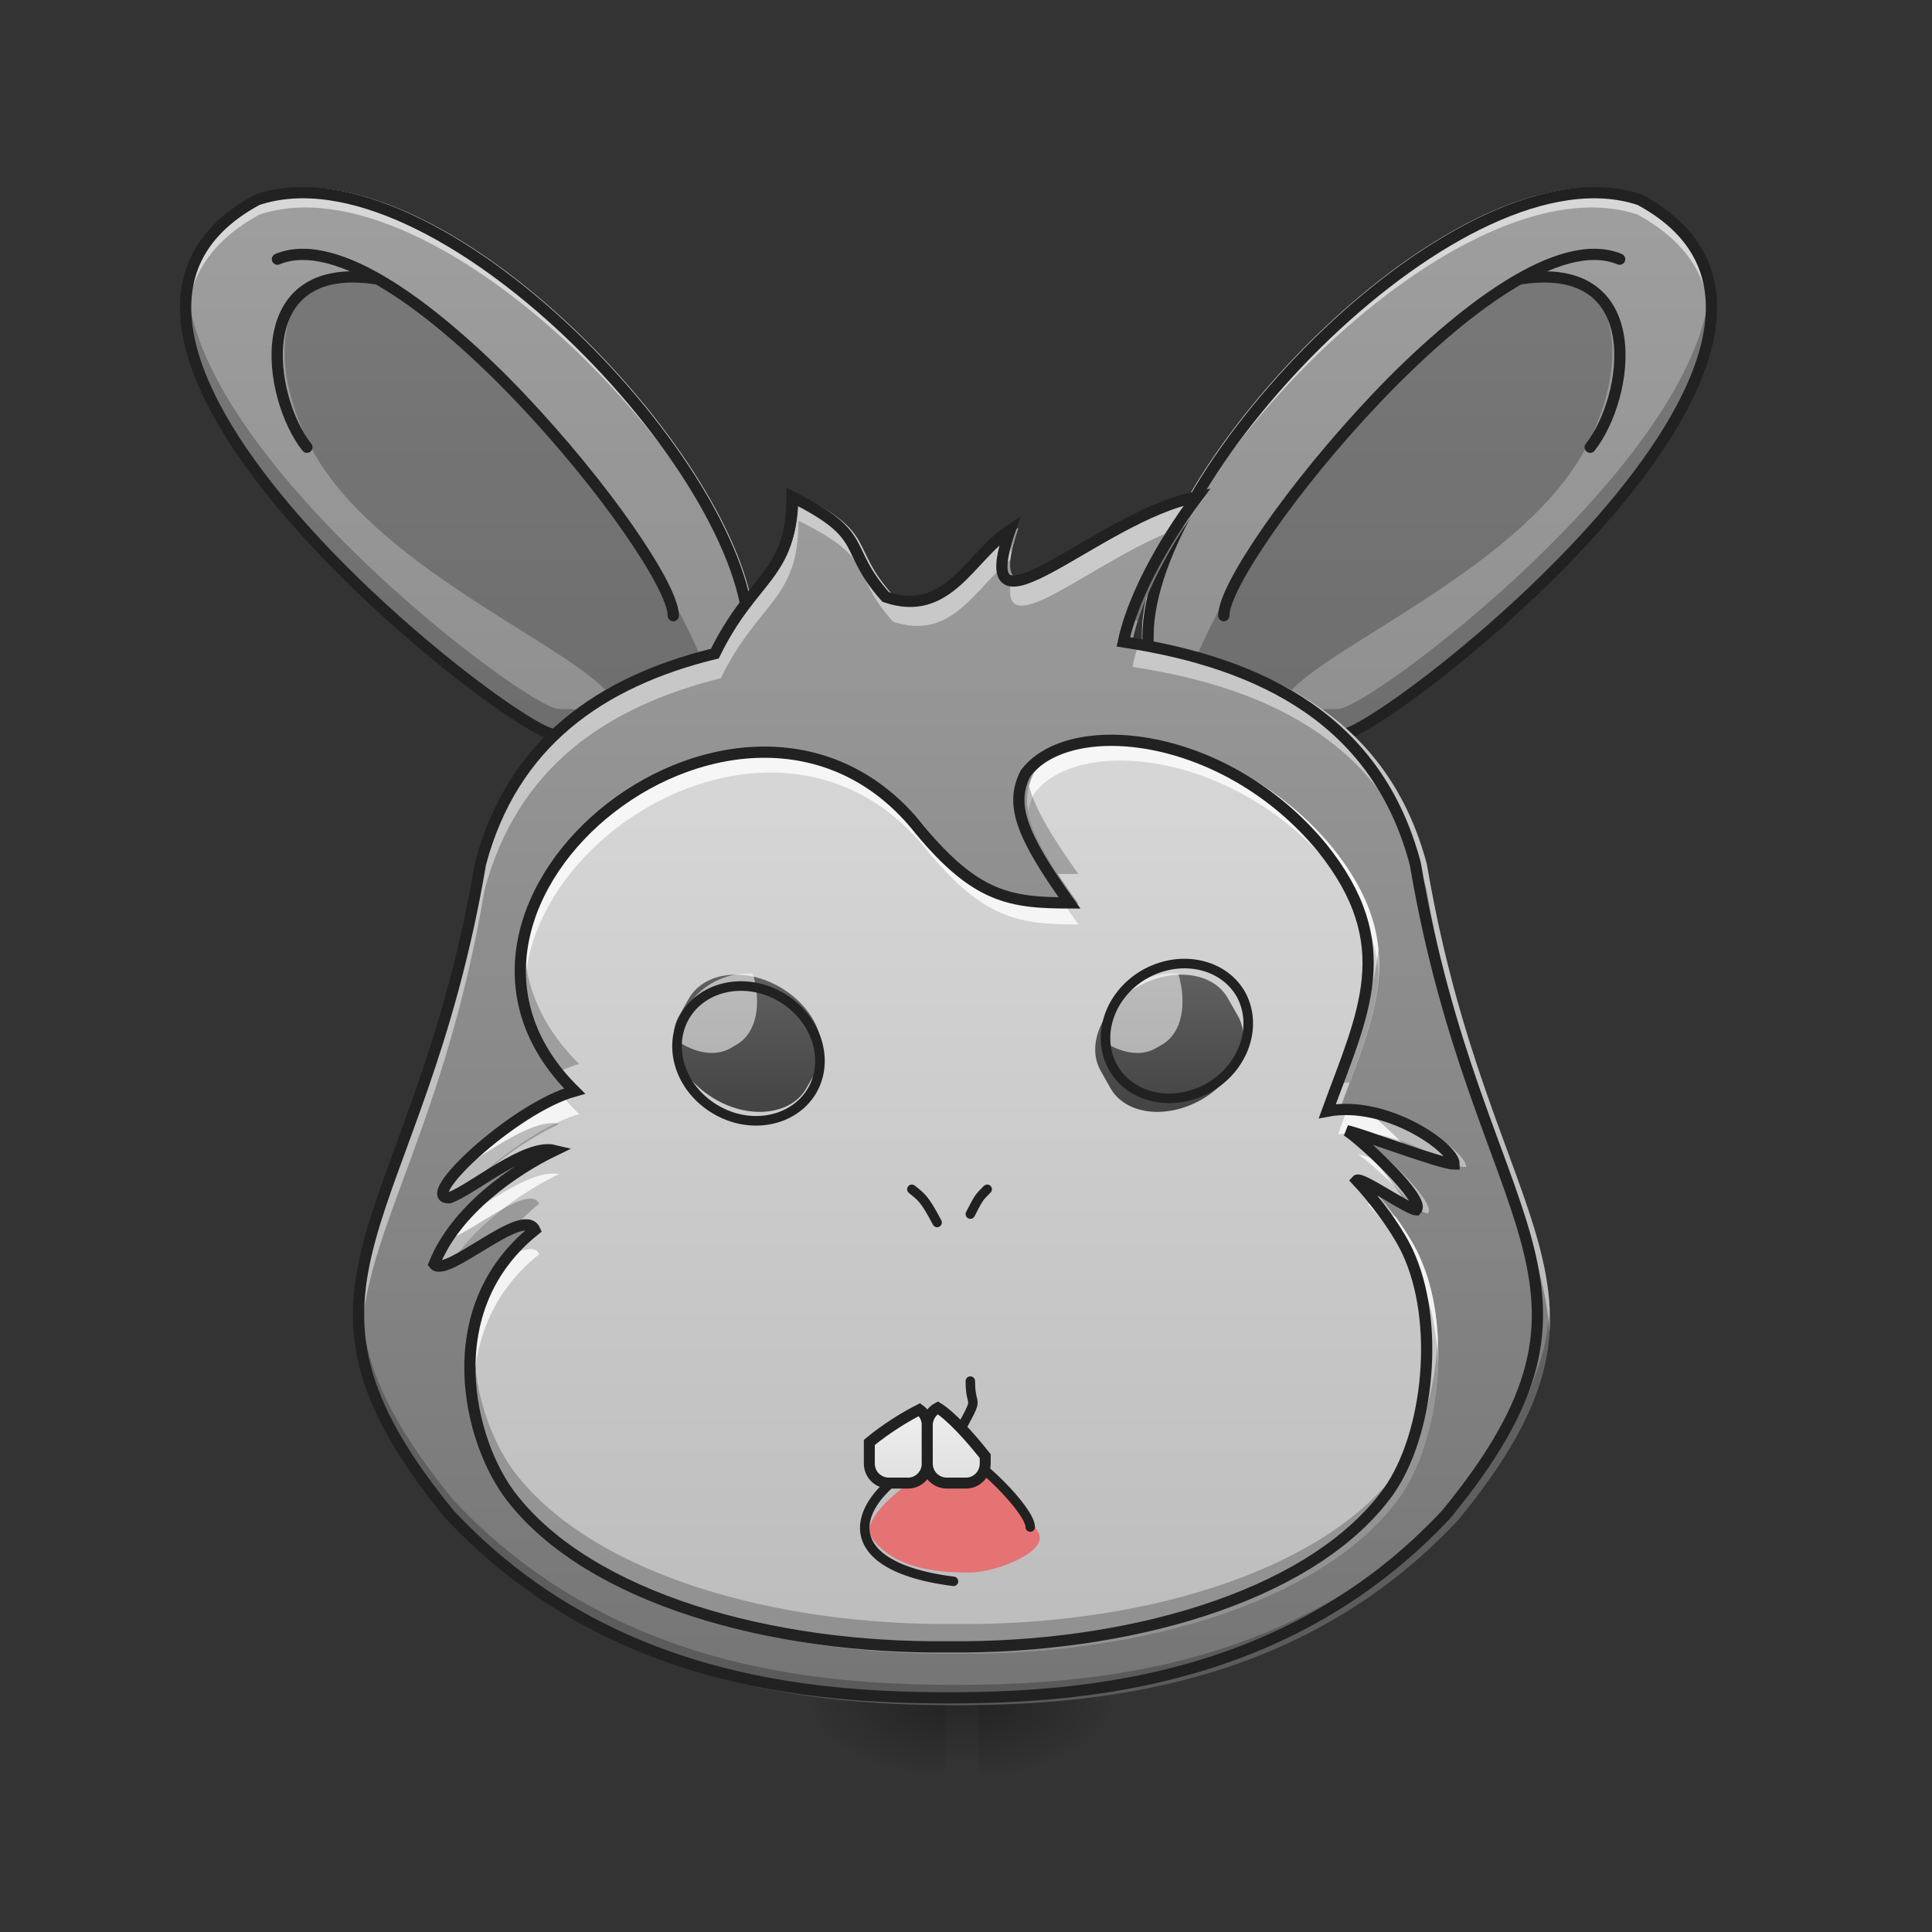 <?xml version="1.0" encoding="UTF-8"?>
<svg xmlns="http://www.w3.org/2000/svg" xmlns:xlink="http://www.w3.org/1999/xlink" width="16pt" height="16pt" viewBox="0 0 16 16" version="1.1">
<rect x="0" y="0" width="16" height="16" fill="#333333" stroke="none"/>
<defs>
<linearGradient id="linear0" gradientUnits="userSpaceOnUse" x1="254" y1="233.5" x2="254" y2="254.667" gradientTransform="matrix(0.026,0,0,0.026,-1.369,7.976)">
<stop offset="0" style="stop-color:rgb(0%,0%,0%);stop-opacity:0.275;"/>
<stop offset="1" style="stop-color:rgb(0%,0%,0%);stop-opacity:0;"/>
</linearGradient>
<radialGradient id="radial0" gradientUnits="userSpaceOnUse" cx="450.909" cy="189.579" fx="450.909" fy="189.579" r="21.167" gradientTransform="matrix(0,-0.033,-0.059,-0,19.188,29.095)">
<stop offset="0" style="stop-color:rgb(0%,0%,0%);stop-opacity:0.314;"/>
<stop offset="0.222" style="stop-color:rgb(0%,0%,0%);stop-opacity:0.275;"/>
<stop offset="1" style="stop-color:rgb(0%,0%,0%);stop-opacity:0;"/>
</radialGradient>
<radialGradient id="radial1" gradientUnits="userSpaceOnUse" cx="450.909" cy="189.579" fx="450.909" fy="189.579" r="21.167" gradientTransform="matrix(-0,0.033,0.059,0,-3.264,-0.852)">
<stop offset="0" style="stop-color:rgb(0%,0%,0%);stop-opacity:0.314;"/>
<stop offset="0.222" style="stop-color:rgb(0%,0%,0%);stop-opacity:0.275;"/>
<stop offset="1" style="stop-color:rgb(0%,0%,0%);stop-opacity:0;"/>
</radialGradient>
<radialGradient id="radial2" gradientUnits="userSpaceOnUse" cx="450.909" cy="189.579" fx="450.909" fy="189.579" r="21.167" gradientTransform="matrix(-0,-0.033,0.059,-0,-3.264,29.095)">
<stop offset="0" style="stop-color:rgb(0%,0%,0%);stop-opacity:0.314;"/>
<stop offset="0.222" style="stop-color:rgb(0%,0%,0%);stop-opacity:0.275;"/>
<stop offset="1" style="stop-color:rgb(0%,0%,0%);stop-opacity:0;"/>
</radialGradient>
<radialGradient id="radial3" gradientUnits="userSpaceOnUse" cx="450.909" cy="189.579" fx="450.909" fy="189.579" r="21.167" gradientTransform="matrix(0,0.033,-0.059,0,19.188,-0.852)">
<stop offset="0" style="stop-color:rgb(0%,0%,0%);stop-opacity:0.314;"/>
<stop offset="0.222" style="stop-color:rgb(0%,0%,0%);stop-opacity:0.275;"/>
<stop offset="1" style="stop-color:rgb(0%,0%,0%);stop-opacity:0;"/>
</radialGradient>
<linearGradient id="linear1" gradientUnits="userSpaceOnUse" x1="74.083" y1="233.5" x2="74.083" y2="-158.083" gradientTransform="matrix(0.031,0,0,0.031,0,6.719)">
<stop offset="0" style="stop-color:rgb(45.882%,45.882%,45.882%);stop-opacity:1;"/>
<stop offset="1" style="stop-color:rgb(61.961%,61.961%,61.961%);stop-opacity:1;"/>
</linearGradient>
<linearGradient id="linear2" gradientUnits="userSpaceOnUse" x1="74.083" y1="233.5" x2="74.083" y2="-158.083" gradientTransform="matrix(-0.031,0,0,0.031,15.711,6.719)">
<stop offset="0" style="stop-color:rgb(45.882%,45.882%,45.882%);stop-opacity:1;"/>
<stop offset="1" style="stop-color:rgb(61.961%,61.961%,61.961%);stop-opacity:1;"/>
</linearGradient>
<linearGradient id="linear3" gradientUnits="userSpaceOnUse" x1="960" y1="1695.118" x2="960" y2="175.118" gradientTransform="matrix(0.007,0,0,0.007,1.673,2.318)">
<stop offset="0" style="stop-color:rgb(45.882%,45.882%,45.882%);stop-opacity:1;"/>
<stop offset="1" style="stop-color:rgb(61.961%,61.961%,61.961%);stop-opacity:1;"/>
</linearGradient>
<linearGradient id="linear4" gradientUnits="userSpaceOnUse" x1="960" y1="1615.118" x2="960" y2="175.118" gradientTransform="matrix(0.007,0,0,0.007,1.673,2.318)">
<stop offset="0" style="stop-color:rgb(74.118%,74.118%,74.118%);stop-opacity:1;"/>
<stop offset="1" style="stop-color:rgb(87.843%,87.843%,87.843%);stop-opacity:1;"/>
</linearGradient>
<linearGradient id="linear5" gradientUnits="userSpaceOnUse" x1="306.917" y1="106.5" x2="306.917" y2="53.583" gradientTransform="matrix(0.029,0,-0,0.023,-2.317,6.806)">
<stop offset="0" style="stop-color:rgb(25.882%,25.882%,25.882%);stop-opacity:1;"/>
<stop offset="1" style="stop-color:rgb(38.039%,38.039%,38.039%);stop-opacity:1;"/>
</linearGradient>
<linearGradient id="linear6" gradientUnits="userSpaceOnUse" x1="930" y1="1535.118" x2="930" y2="1465.118" >
<stop offset="0" style="stop-color:rgb(87.843%,87.843%,87.843%);stop-opacity:1;"/>
<stop offset="1" style="stop-color:rgb(93.333%,93.333%,93.333%);stop-opacity:1;"/>
</linearGradient>
<linearGradient id="linear7" gradientUnits="userSpaceOnUse" x1="990" y1="1535.118" x2="990" y2="1455.118" >
<stop offset="0" style="stop-color:rgb(87.843%,87.843%,87.843%);stop-opacity:1;"/>
<stop offset="1" style="stop-color:rgb(93.333%,93.333%,93.333%);stop-opacity:1;"/>
</linearGradient>
<linearGradient id="linear8" gradientUnits="userSpaceOnUse" x1="306.917" y1="106.5" x2="306.917" y2="53.583" gradientTransform="matrix(0.029,-0,0,0.023,-2.317,6.806)">
<stop offset="0" style="stop-color:rgb(25.882%,25.882%,25.882%);stop-opacity:1;"/>
<stop offset="1" style="stop-color:rgb(38.039%,38.039%,38.039%);stop-opacity:1;"/>
</linearGradient>
</defs>
<g id="surface1">
<path style=" stroke:none;fill-rule:nonzero;fill:url(#linear0);" d="M 7.824 14.121 L 8.102 14.121 L 8.102 14.68 L 7.824 14.68 Z M 7.824 14.121 "/>
<path style=" stroke:none;fill-rule:nonzero;fill:url(#radial0);" d="M 8.102 14.121 L 9.215 14.121 L 9.215 13.562 L 8.102 13.562 Z M 8.102 14.121 "/>
<path style=" stroke:none;fill-rule:nonzero;fill:url(#radial1);" d="M 7.824 14.121 L 6.707 14.121 L 6.707 14.68 L 7.824 14.68 Z M 7.824 14.121 "/>
<path style=" stroke:none;fill-rule:nonzero;fill:url(#radial2);" d="M 7.824 14.121 L 6.707 14.121 L 6.707 13.562 L 7.824 13.562 Z M 7.824 14.121 "/>
<path style=" stroke:none;fill-rule:nonzero;fill:url(#radial3);" d="M 8.102 14.121 L 9.215 14.121 L 9.215 14.68 L 8.102 14.68 Z M 8.102 14.121 "/>
<path style=" stroke:none;fill-rule:nonzero;fill:url(#linear1);" d="M 2.148 1.613 C 3.637 1.117 6.254 3.879 6.254 5.254 C 6.254 6.625 5.547 6.078 4.629 6.078 C 4.301 6.078 0 2.77 2.148 1.613 Z M 2.148 1.613 "/>
<path style=" stroke:none;fill-rule:nonzero;fill:rgb(0%,0%,0%);fill-opacity:0.235;" d="M 2.977 2.273 C 4.383 2.688 6.227 5.668 5.953 6.242 C 5.875 6.414 5.402 6.117 5.043 5.746 C 4.703 5.336 3.059 4.672 2.562 3.68 C 2.148 2.855 2.398 2.191 2.977 2.273 Z M 2.977 2.273 "/>
<path style="fill:none;stroke-width:3;stroke-linecap:round;stroke-linejoin:round;stroke:rgb(12.941%,12.941%,12.941%);stroke-opacity:1;stroke-miterlimit:4;" d="M 179.858 -52.266 C 180.108 -67.264 105.865 -160.755 74.118 -147.506 " transform="matrix(0.031,0,0,0.031,0,6.719)"/>
<path style="fill:none;stroke-width:3;stroke-linecap:round;stroke-linejoin:round;stroke:rgb(12.941%,12.941%,12.941%);stroke-opacity:1;stroke-miterlimit:4;" d="M 100.49 -142.257 C 66.119 -147.506 71.493 -110.51 81.992 -97.261 " transform="matrix(0.031,0,0,0.031,0,6.719)"/>
<path style=" stroke:none;fill-rule:nonzero;fill:rgb(100%,100%,100%);fill-opacity:0.588;" d="M 2.52 1.555 C 2.391 1.555 2.266 1.574 2.148 1.613 C 1.691 1.859 1.527 2.207 1.555 2.598 C 1.578 2.273 1.758 1.992 2.148 1.777 C 3.617 1.289 6.18 3.965 6.254 5.359 C 6.254 5.324 6.254 5.289 6.254 5.254 C 6.254 3.984 4.031 1.539 2.52 1.555 Z M 2.52 1.555 "/>
<path style=" stroke:none;fill-rule:nonzero;fill:rgb(0%,0%,0%);fill-opacity:0.235;" d="M 1.555 2.41 C 1.414 3.852 4.359 6.078 4.629 6.078 C 5.547 6.078 6.254 6.625 6.254 5.254 C 6.254 5.227 6.254 5.203 6.25 5.18 C 6.207 6.383 5.516 5.871 4.629 5.871 C 4.371 5.871 1.684 3.848 1.555 2.41 Z M 1.555 2.41 "/>
<path style="fill:none;stroke-width:3;stroke-linecap:butt;stroke-linejoin:miter;stroke:rgb(12.941%,12.941%,12.941%);stroke-opacity:1;stroke-miterlimit:4;" d="M 68.743 -163.38 C 116.364 -179.253 200.106 -90.887 200.106 -46.891 C 200.106 -3.02 177.483 -20.519 148.111 -20.519 C 137.612 -20.519 0 -126.383 68.743 -163.38 Z M 68.743 -163.38 " transform="matrix(0.031,0,0,0.031,0,6.719)"/>
<path style=" stroke:none;fill-rule:nonzero;fill:url(#linear2);" d="M 13.562 1.613 C 12.074 1.117 9.457 3.879 9.457 5.254 C 9.457 6.625 10.164 6.078 11.082 6.078 C 11.41 6.078 15.711 2.77 13.562 1.613 Z M 13.562 1.613 "/>
<path style=" stroke:none;fill-rule:nonzero;fill:rgb(0%,0%,0%);fill-opacity:0.235;" d="M 12.734 2.273 C 11.328 2.688 9.484 5.668 9.758 6.242 C 9.836 6.414 10.309 6.117 10.668 5.746 C 11.008 5.336 12.652 4.672 13.148 3.68 C 13.562 2.855 13.312 2.191 12.734 2.273 Z M 12.734 2.273 "/>
<path style="fill:none;stroke-width:3;stroke-linecap:round;stroke-linejoin:round;stroke:rgb(12.941%,12.941%,12.941%);stroke-opacity:1;stroke-miterlimit:4;" d="M 179.864 -52.266 C 180.114 -67.264 105.871 -160.755 74.124 -147.506 " transform="matrix(-0.031,0,0,0.031,15.711,6.719)"/>
<path style="fill:none;stroke-width:3;stroke-linecap:round;stroke-linejoin:round;stroke:rgb(12.941%,12.941%,12.941%);stroke-opacity:1;stroke-miterlimit:4;" d="M 100.497 -142.257 C 66.125 -147.506 71.5 -110.51 81.999 -97.261 " transform="matrix(-0.031,0,0,0.031,15.711,6.719)"/>
<path style=" stroke:none;fill-rule:nonzero;fill:rgb(100%,100%,100%);fill-opacity:0.588;" d="M 13.195 1.555 C 13.32 1.555 13.445 1.574 13.562 1.613 C 14.02 1.859 14.184 2.207 14.156 2.598 C 14.133 2.273 13.953 1.992 13.562 1.777 C 12.094 1.289 9.531 3.965 9.461 5.359 C 9.457 5.324 9.457 5.289 9.457 5.254 C 9.457 3.984 11.68 1.539 13.195 1.555 Z M 13.195 1.555 "/>
<path style=" stroke:none;fill-rule:nonzero;fill:rgb(0%,0%,0%);fill-opacity:0.235;" d="M 14.156 2.41 C 14.297 3.852 11.352 6.078 11.082 6.078 C 10.164 6.078 9.457 6.625 9.457 5.254 C 9.457 5.227 9.457 5.203 9.461 5.18 C 9.508 6.383 10.195 5.871 11.082 5.871 C 11.34 5.871 14.027 3.848 14.156 2.41 Z M 14.156 2.41 "/>
<path style="fill:none;stroke-width:3;stroke-linecap:butt;stroke-linejoin:miter;stroke:rgb(12.941%,12.941%,12.941%);stroke-opacity:1;stroke-miterlimit:4;" d="M 68.75 -163.38 C 116.37 -179.253 200.112 -90.887 200.112 -46.891 C 200.112 -3.02 177.489 -20.519 148.117 -20.519 C 137.618 -20.519 0.006 -126.383 68.75 -163.38 Z M 68.75 -163.38 " transform="matrix(-0.031,0,0,0.031,15.711,6.719)"/>
<path style=" stroke:none;fill-rule:nonzero;fill:url(#linear3);" d="M 6.613 4.094 C 6.613 4.754 6.285 4.754 5.969 5.402 C 5.016 5.637 4.281 6.145 4.012 7.156 C 3.492 10.223 2.156 10.641 3.754 12.59 C 5.055 13.98 6.762 14.121 7.914 14.121 C 9.066 14.121 10.773 13.98 12.074 12.59 C 13.676 10.641 12.336 10.223 11.816 7.156 C 11.504 5.977 10.562 5.484 9.379 5.305 C 9.449 4.969 9.68 4.516 9.996 4.094 C 9.176 4.246 8.078 5.406 8.434 4.371 C 8.102 4.586 7.918 5.109 7.395 4.93 C 7.023 4.512 7.277 4.426 6.613 4.094 Z M 6.613 4.094 "/>
<path style=" stroke:none;fill-rule:nonzero;fill:url(#linear4);" d="M 8.93 7.484 C 8.434 7.484 8.148 7.438 7.684 6.879 C 6.246 5.051 3.195 7.477 4.797 9.055 C 4.289 9.195 3.473 9.965 3.754 9.945 C 3.949 9.875 4.391 9.492 4.629 9.551 C 4.297 9.711 3.805 10.047 3.625 10.5 C 3.723 10.625 4.371 10.008 4.465 10.215 C 3.637 10.875 3.914 11.992 4.273 12.449 C 4.93 13.293 6.441 13.711 7.914 13.695 C 9.387 13.711 10.898 13.293 11.555 12.449 C 11.918 11.992 12.027 11.047 11.773 10.445 C 11.684 10.223 11.457 9.938 11.328 9.801 C 11.359 9.766 11.754 10.043 11.824 10.047 C 11.906 9.965 11.379 9.473 11.246 9.387 C 11.355 9.406 12.027 9.664 12.141 9.664 C 12.141 9.531 11.578 9.129 11.082 9.223 C 11.379 8.406 11.691 7.836 11.035 7.02 C 10.23 6.047 8.93 5.914 8.562 6.402 C 8.434 6.656 8.516 6.906 8.93 7.484 Z M 8.93 7.484 "/>
<path style=" stroke:none;fill-rule:nonzero;fill:url(#linear5);" d="M 5.625 8.41 L 5.707 8.266 C 5.836 8.047 6.172 8.008 6.461 8.176 C 6.75 8.344 6.883 8.656 6.758 8.871 L 6.676 9.016 C 6.551 9.23 6.215 9.273 5.926 9.105 C 5.633 8.938 5.5 8.625 5.625 8.41 Z M 5.625 8.41 "/>
<path style=" stroke:none;fill-rule:nonzero;fill:rgb(98.039%,98.039%,98.039%);fill-opacity:0.588;" d="M 6.234 8.062 C 6.117 8.055 5.996 8.082 5.891 8.145 C 5.715 8.25 5.613 8.426 5.598 8.613 C 5.754 8.723 5.922 8.754 6.051 8.68 L 6.105 8.648 C 6.266 8.551 6.309 8.316 6.234 8.062 Z M 6.234 8.062 "/>
<path style="fill:none;stroke-width:2.526;stroke-linecap:round;stroke-linejoin:round;stroke:rgb(12.941%,12.941%,12.941%);stroke-opacity:1;stroke-miterlimit:4;" d="M 53.179 195.559 C 62.59 195.61 70.334 204.272 70.304 214.97 C 70.274 225.667 62.623 234.414 53.104 234.425 C 43.694 234.374 35.95 225.711 35.98 215.014 C 35.948 204.208 43.661 195.57 53.179 195.559 Z M 53.179 195.559 " transform="matrix(0.016,-0.027,0.027,0.016,-0.456,6.719)"/>
<path style=" stroke:none;fill-rule:nonzero;fill:rgb(89.804%,45.098%,45.098%);fill-opacity:1;" d="M 8.039 13.023 C 7.852 13.023 7.383 13.023 7.195 12.695 C 7.195 12.445 7.785 12.098 7.938 12.031 C 8.031 11.949 8.508 12.527 8.602 12.695 C 8.684 12.859 8.227 13.023 8.039 13.023 Z M 8.039 13.023 "/>
<path style="fill:none;stroke-width:2.526;stroke-linecap:round;stroke-linejoin:round;stroke:rgb(12.941%,12.941%,12.941%);stroke-opacity:1;stroke-miterlimit:4;" d="M 275.224 191.211 C 275.224 186.712 260.725 172.213 253.976 169.963 C 262.725 153.84 259.225 161.089 259.225 152.215 " transform="matrix(0.031,0,0,0.031,0,6.719)"/>
<path style="fill:none;stroke-width:2.526;stroke-linecap:round;stroke-linejoin:round;stroke:rgb(12.941%,12.941%,12.941%);stroke-opacity:1;stroke-miterlimit:4;" d="M 243.602 100.97 C 246.226 103.095 246.976 103.47 250.351 109.844 " transform="matrix(0.031,0,0,0.031,0,6.719)"/>
<path style="fill:none;stroke-width:2.526;stroke-linecap:round;stroke-linejoin:round;stroke:rgb(12.941%,12.941%,12.941%);stroke-opacity:1;stroke-miterlimit:4;" d="M 263.725 100.97 C 261.475 103.22 261.475 103.22 259.225 107.594 " transform="matrix(0.031,0,0,0.031,0,6.719)"/>
<path style="fill:none;stroke-width:2.526;stroke-linecap:round;stroke-linejoin:round;stroke:rgb(12.941%,12.941%,12.941%);stroke-opacity:1;stroke-miterlimit:4;" d="M 253.976 169.963 C 227.603 180.587 219.104 201.21 254.726 205.71 " transform="matrix(0.031,0,0,0.031,0,6.719)"/>
<path style="fill-rule:nonzero;fill:url(#linear6);stroke-width:11.339;stroke-linecap:butt;stroke-linejoin:miter;stroke:rgb(12.941%,12.941%,12.941%);stroke-opacity:1;stroke-miterlimit:4;" d="M 951.878 1459.231 C 938.651 1465.844 917.393 1478.599 899.914 1493.243 L 899.914 1514.974 C 899.914 1526.311 908.89 1535.287 920.227 1535.287 L 940.068 1535.287 C 950.933 1535.287 959.908 1526.311 959.908 1514.974 L 959.908 1475.292 C 959.908 1468.679 956.602 1462.538 951.878 1459.231 Z M 951.878 1459.231 " transform="matrix(0.008,0,0,0.008,0,0)"/>
<path style="fill-rule:nonzero;fill:url(#linear7);stroke-width:11.339;stroke-linecap:butt;stroke-linejoin:miter;stroke:rgb(12.941%,12.941%,12.941%);stroke-opacity:1;stroke-miterlimit:4;" d="M 970.773 1457.341 C 964.632 1460.648 959.908 1467.262 959.908 1475.292 L 959.908 1514.974 C 959.908 1526.311 968.884 1535.287 980.221 1535.287 L 1000.062 1535.287 C 1010.927 1535.287 1019.903 1526.311 1019.903 1514.974 L 1019.903 1507.415 C 1004.314 1487.575 984.001 1465.372 970.773 1457.341 Z M 970.773 1457.341 " transform="matrix(0.008,0,0,0.008,0,0)"/>
<path style=" stroke:none;fill-rule:nonzero;fill:rgb(100%,100%,100%);fill-opacity:0.471;" d="M 6.613 4.094 C 6.613 4.754 6.285 4.754 5.969 5.402 C 5.016 5.637 4.281 6.145 4.012 7.156 C 3.664 9.227 2.938 10.09 2.996 11.031 C 3.047 10.164 3.691 9.285 4.012 7.375 C 4.281 6.359 5.016 5.855 5.969 5.617 C 6.285 4.973 6.613 4.973 6.613 4.312 C 7.277 4.641 7.023 4.73 7.395 5.148 C 7.883 5.312 8.074 4.871 8.367 4.637 C 8.375 4.574 8.395 4.488 8.434 4.371 C 8.102 4.586 7.918 5.109 7.395 4.93 C 7.023 4.512 7.277 4.426 6.613 4.094 Z M 9.996 4.094 C 9.344 4.215 8.52 4.973 8.383 4.762 C 8.23 5.426 9.074 4.605 9.809 4.359 C 9.867 4.273 9.93 4.184 9.996 4.094 Z M 9.438 5.312 C 9.41 5.387 9.391 5.457 9.379 5.523 C 10.562 5.703 11.504 6.195 11.816 7.375 C 12.141 9.285 12.781 10.164 12.832 11.031 C 12.891 10.09 12.168 9.227 11.816 7.156 C 11.508 5.996 10.594 5.504 9.438 5.312 Z M 9.438 5.312 "/>
<path style=" stroke:none;fill-rule:nonzero;fill:rgb(0%,0%,0%);fill-opacity:0.235;" d="M 9.996 4.094 C 9.945 4.102 9.898 4.117 9.848 4.129 C 9.609 4.488 9.438 4.855 9.379 5.137 C 9.391 5.137 9.406 5.141 9.422 5.141 C 9.52 4.832 9.73 4.449 9.996 4.094 Z M 8.434 4.371 C 8.414 4.387 8.395 4.398 8.375 4.414 C 8.363 4.488 8.363 4.543 8.375 4.578 C 8.387 4.52 8.406 4.453 8.434 4.371 Z M 2.996 10.836 C 2.973 11.352 3.16 11.867 3.754 12.59 C 5.055 13.98 6.762 14.121 7.914 14.121 C 9.066 14.121 10.773 13.98 12.074 12.59 C 12.668 11.867 12.859 11.352 12.832 10.836 C 12.812 11.297 12.605 11.777 12.074 12.422 C 10.773 13.812 9.066 13.953 7.914 13.953 C 6.762 13.953 5.055 13.812 3.754 12.422 C 3.227 11.777 3.016 11.297 2.996 10.836 Z M 2.996 10.836 "/>
<path style=" stroke:none;fill-rule:nonzero;fill:rgb(100%,100%,100%);fill-opacity:0.784;" d="M 9.293 6.125 C 8.969 6.125 8.703 6.219 8.562 6.402 C 8.516 6.5 8.496 6.598 8.516 6.715 C 8.523 6.668 8.543 6.621 8.562 6.574 C 8.93 6.086 10.23 6.219 11.035 7.191 C 11.293 7.512 11.402 7.797 11.418 8.074 C 11.438 7.742 11.348 7.41 11.035 7.02 C 10.531 6.41 9.836 6.133 9.293 6.125 Z M 6.402 6.227 C 5.348 6.215 4.281 7.164 4.348 8.141 C 4.434 6.801 6.555 5.617 7.684 7.051 C 8.148 7.609 8.434 7.656 8.93 7.656 C 8.887 7.594 8.848 7.539 8.809 7.484 C 8.387 7.473 8.109 7.391 7.684 6.879 C 7.324 6.422 6.863 6.23 6.402 6.227 Z M 4.676 9.098 C 4.172 9.305 3.496 9.965 3.754 9.945 C 3.762 9.941 3.773 9.938 3.781 9.93 C 3.977 9.699 4.457 9.32 4.797 9.227 C 4.754 9.184 4.711 9.141 4.676 9.098 Z M 11.223 9.207 C 11.199 9.207 11.172 9.211 11.148 9.211 C 11.125 9.27 11.102 9.332 11.082 9.395 C 11.395 9.336 11.73 9.473 11.938 9.613 C 12.031 9.645 12.109 9.664 12.141 9.664 C 12.141 9.547 11.68 9.203 11.223 9.207 Z M 11.246 9.559 C 11.328 9.613 11.566 9.824 11.715 9.996 C 11.766 10.027 11.805 10.047 11.824 10.047 C 11.871 10 11.723 9.82 11.559 9.66 C 11.414 9.609 11.289 9.566 11.246 9.559 Z M 4.57 9.719 C 4.406 9.723 4.184 9.863 3.996 9.98 C 3.84 10.129 3.703 10.305 3.625 10.5 C 3.637 10.52 3.668 10.523 3.703 10.512 C 3.922 10.141 4.34 9.863 4.629 9.723 C 4.613 9.719 4.59 9.719 4.57 9.719 Z M 11.34 9.969 C 11.336 9.969 11.332 9.969 11.328 9.973 C 11.457 10.109 11.684 10.395 11.773 10.617 C 11.859 10.816 11.902 11.051 11.91 11.297 C 11.918 10.992 11.879 10.691 11.773 10.445 C 11.727 10.328 11.645 10.199 11.559 10.078 C 11.461 10.023 11.371 9.969 11.34 9.969 Z M 4.395 10.344 C 4.371 10.344 4.34 10.352 4.305 10.363 C 4.004 10.684 3.906 11.078 3.926 11.453 C 3.945 11.07 4.094 10.684 4.465 10.387 C 4.453 10.355 4.426 10.344 4.395 10.344 Z M 4.395 10.344 "/>
<path style=" stroke:none;fill-rule:nonzero;fill:rgb(0%,0%,0%);fill-opacity:0.235;" d="M 8.523 6.508 C 8.473 6.691 8.539 6.895 8.762 7.238 C 8.816 7.238 8.871 7.238 8.93 7.238 C 8.695 6.906 8.566 6.684 8.523 6.508 Z M 11.414 7.863 C 11.387 8.215 11.23 8.566 11.082 8.977 C 11.113 8.969 11.145 8.965 11.176 8.965 C 11.324 8.57 11.449 8.227 11.414 7.863 Z M 4.348 7.93 C 4.32 8.246 4.402 8.57 4.633 8.871 C 4.691 8.848 4.746 8.824 4.797 8.812 C 4.516 8.535 4.379 8.23 4.348 7.93 Z M 11.34 9.215 C 11.434 9.293 11.562 9.41 11.664 9.523 C 11.867 9.594 12.082 9.664 12.141 9.664 C 12.141 9.555 11.754 9.258 11.34 9.215 Z M 4.57 9.301 C 4.387 9.305 4.125 9.484 3.93 9.605 C 3.73 9.793 3.625 9.953 3.754 9.945 C 3.777 9.934 3.809 9.922 3.84 9.902 C 4.066 9.629 4.391 9.422 4.629 9.309 C 4.613 9.301 4.59 9.301 4.57 9.301 Z M 11.34 9.551 C 11.336 9.551 11.332 9.555 11.328 9.555 C 11.414 9.645 11.539 9.801 11.641 9.957 C 11.727 10.004 11.797 10.047 11.824 10.047 C 11.871 10 11.727 9.824 11.566 9.664 C 11.465 9.609 11.371 9.555 11.34 9.551 Z M 4.395 9.926 C 4.25 9.922 3.949 10.16 3.766 10.242 C 3.707 10.324 3.66 10.41 3.625 10.5 C 3.688 10.582 3.98 10.352 4.203 10.234 C 4.277 10.141 4.363 10.051 4.465 9.969 C 4.453 9.941 4.426 9.926 4.395 9.926 Z M 11.906 11.086 C 11.887 11.516 11.762 11.941 11.555 12.207 C 10.898 13.047 9.387 13.465 7.914 13.449 C 6.441 13.465 4.93 13.047 4.273 12.207 C 4.105 11.992 3.953 11.633 3.93 11.242 C 3.895 11.723 4.07 12.191 4.273 12.449 C 4.93 13.293 6.441 13.711 7.914 13.695 C 9.387 13.711 10.898 13.293 11.555 12.449 C 11.805 12.133 11.934 11.59 11.906 11.086 Z M 11.906 11.086 "/>
<path style="fill:none;stroke-width:3;stroke-linecap:butt;stroke-linejoin:miter;stroke:rgb(12.941%,12.941%,12.941%);stroke-opacity:1;stroke-miterlimit:4;" d="M 211.605 -84.013 C 211.605 -62.89 201.106 -62.89 190.982 -42.142 C 160.485 -34.642 136.987 -18.394 128.363 13.978 C 111.739 112.094 68.993 125.467 120.114 187.837 C 161.735 232.332 216.354 236.832 253.226 236.832 C 290.097 236.832 344.717 232.332 386.338 187.837 C 437.583 125.467 394.712 112.094 378.089 13.978 C 368.09 -23.768 337.968 -39.517 300.096 -45.266 C 302.346 -56.015 309.72 -70.514 319.844 -84.013 C 293.597 -79.138 258.475 -42.017 269.849 -75.138 C 259.225 -68.264 253.351 -51.516 236.602 -57.265 C 224.729 -70.639 232.853 -73.389 211.605 -84.013 Z M 211.605 -84.013 " transform="matrix(0.031,0,0,0.031,0,6.719)"/>
<path style="fill:none;stroke-width:3;stroke-linecap:butt;stroke-linejoin:miter;stroke:rgb(12.941%,12.941%,12.941%);stroke-opacity:1;stroke-miterlimit:4;" d="M 285.723 24.477 C 269.849 24.477 260.725 22.977 245.852 5.104 C 199.856 -53.39 102.24 24.227 153.485 74.722 C 137.237 79.222 111.114 103.845 120.114 103.22 C 126.363 100.97 140.487 88.721 148.111 90.596 C 137.487 95.72 121.738 106.469 115.989 120.968 C 119.114 124.968 139.862 105.219 142.861 111.844 C 116.364 132.967 125.238 168.713 136.737 183.337 C 157.735 210.334 206.105 223.708 253.226 223.208 C 300.346 223.708 348.717 210.334 369.715 183.337 C 381.339 168.713 384.838 138.466 376.714 119.218 C 373.839 112.094 366.59 102.97 362.465 98.595 C 363.465 97.47 376.089 106.344 378.339 106.469 C 380.964 103.845 364.09 88.096 359.841 85.346 C 363.34 85.971 384.838 94.22 388.463 94.22 C 388.463 89.971 370.465 77.097 354.591 80.097 C 364.09 53.974 374.089 35.726 353.091 9.604 C 327.344 -21.518 285.723 -25.768 273.974 -10.145 C 269.849 -2.02 272.474 5.979 285.723 24.477 Z M 285.723 24.477 " transform="matrix(0.031,0,0,0.031,0,6.719)"/>
<path style=" stroke:none;fill-rule:nonzero;fill:url(#linear8);" d="M 10.25 8.41 L 10.168 8.266 C 10.043 8.047 9.707 8.008 9.414 8.176 C 9.125 8.344 8.992 8.656 9.117 8.871 L 9.199 9.016 C 9.324 9.23 9.66 9.273 9.953 9.105 C 10.242 8.938 10.375 8.625 10.25 8.41 Z M 10.25 8.41 "/>
<path style=" stroke:none;fill-rule:nonzero;fill:rgb(98.039%,98.039%,98.039%);fill-opacity:0.588;" d="M 9.758 8.062 C 9.641 8.055 9.523 8.082 9.414 8.145 C 9.242 8.25 9.137 8.426 9.121 8.613 C 9.277 8.723 9.449 8.754 9.574 8.68 L 9.629 8.648 C 9.789 8.551 9.832 8.316 9.758 8.062 Z M 9.758 8.062 "/>
<path style="fill:none;stroke-width:2.526;stroke-linecap:round;stroke-linejoin:round;stroke:rgb(12.941%,12.941%,12.941%);stroke-opacity:1;stroke-miterlimit:4;" d="M -208.154 -257.085 C -198.744 -257.033 -191 -248.371 -190.967 -237.565 C -190.997 -226.868 -198.71 -218.23 -208.229 -218.218 C -217.577 -218.161 -225.321 -226.824 -225.353 -237.629 C -225.324 -248.326 -217.61 -256.965 -208.154 -257.085 Z M -208.154 -257.085 " transform="matrix(-0.016,-0.027,-0.027,0.016,0,6.719)"/>
</g>
</svg>
